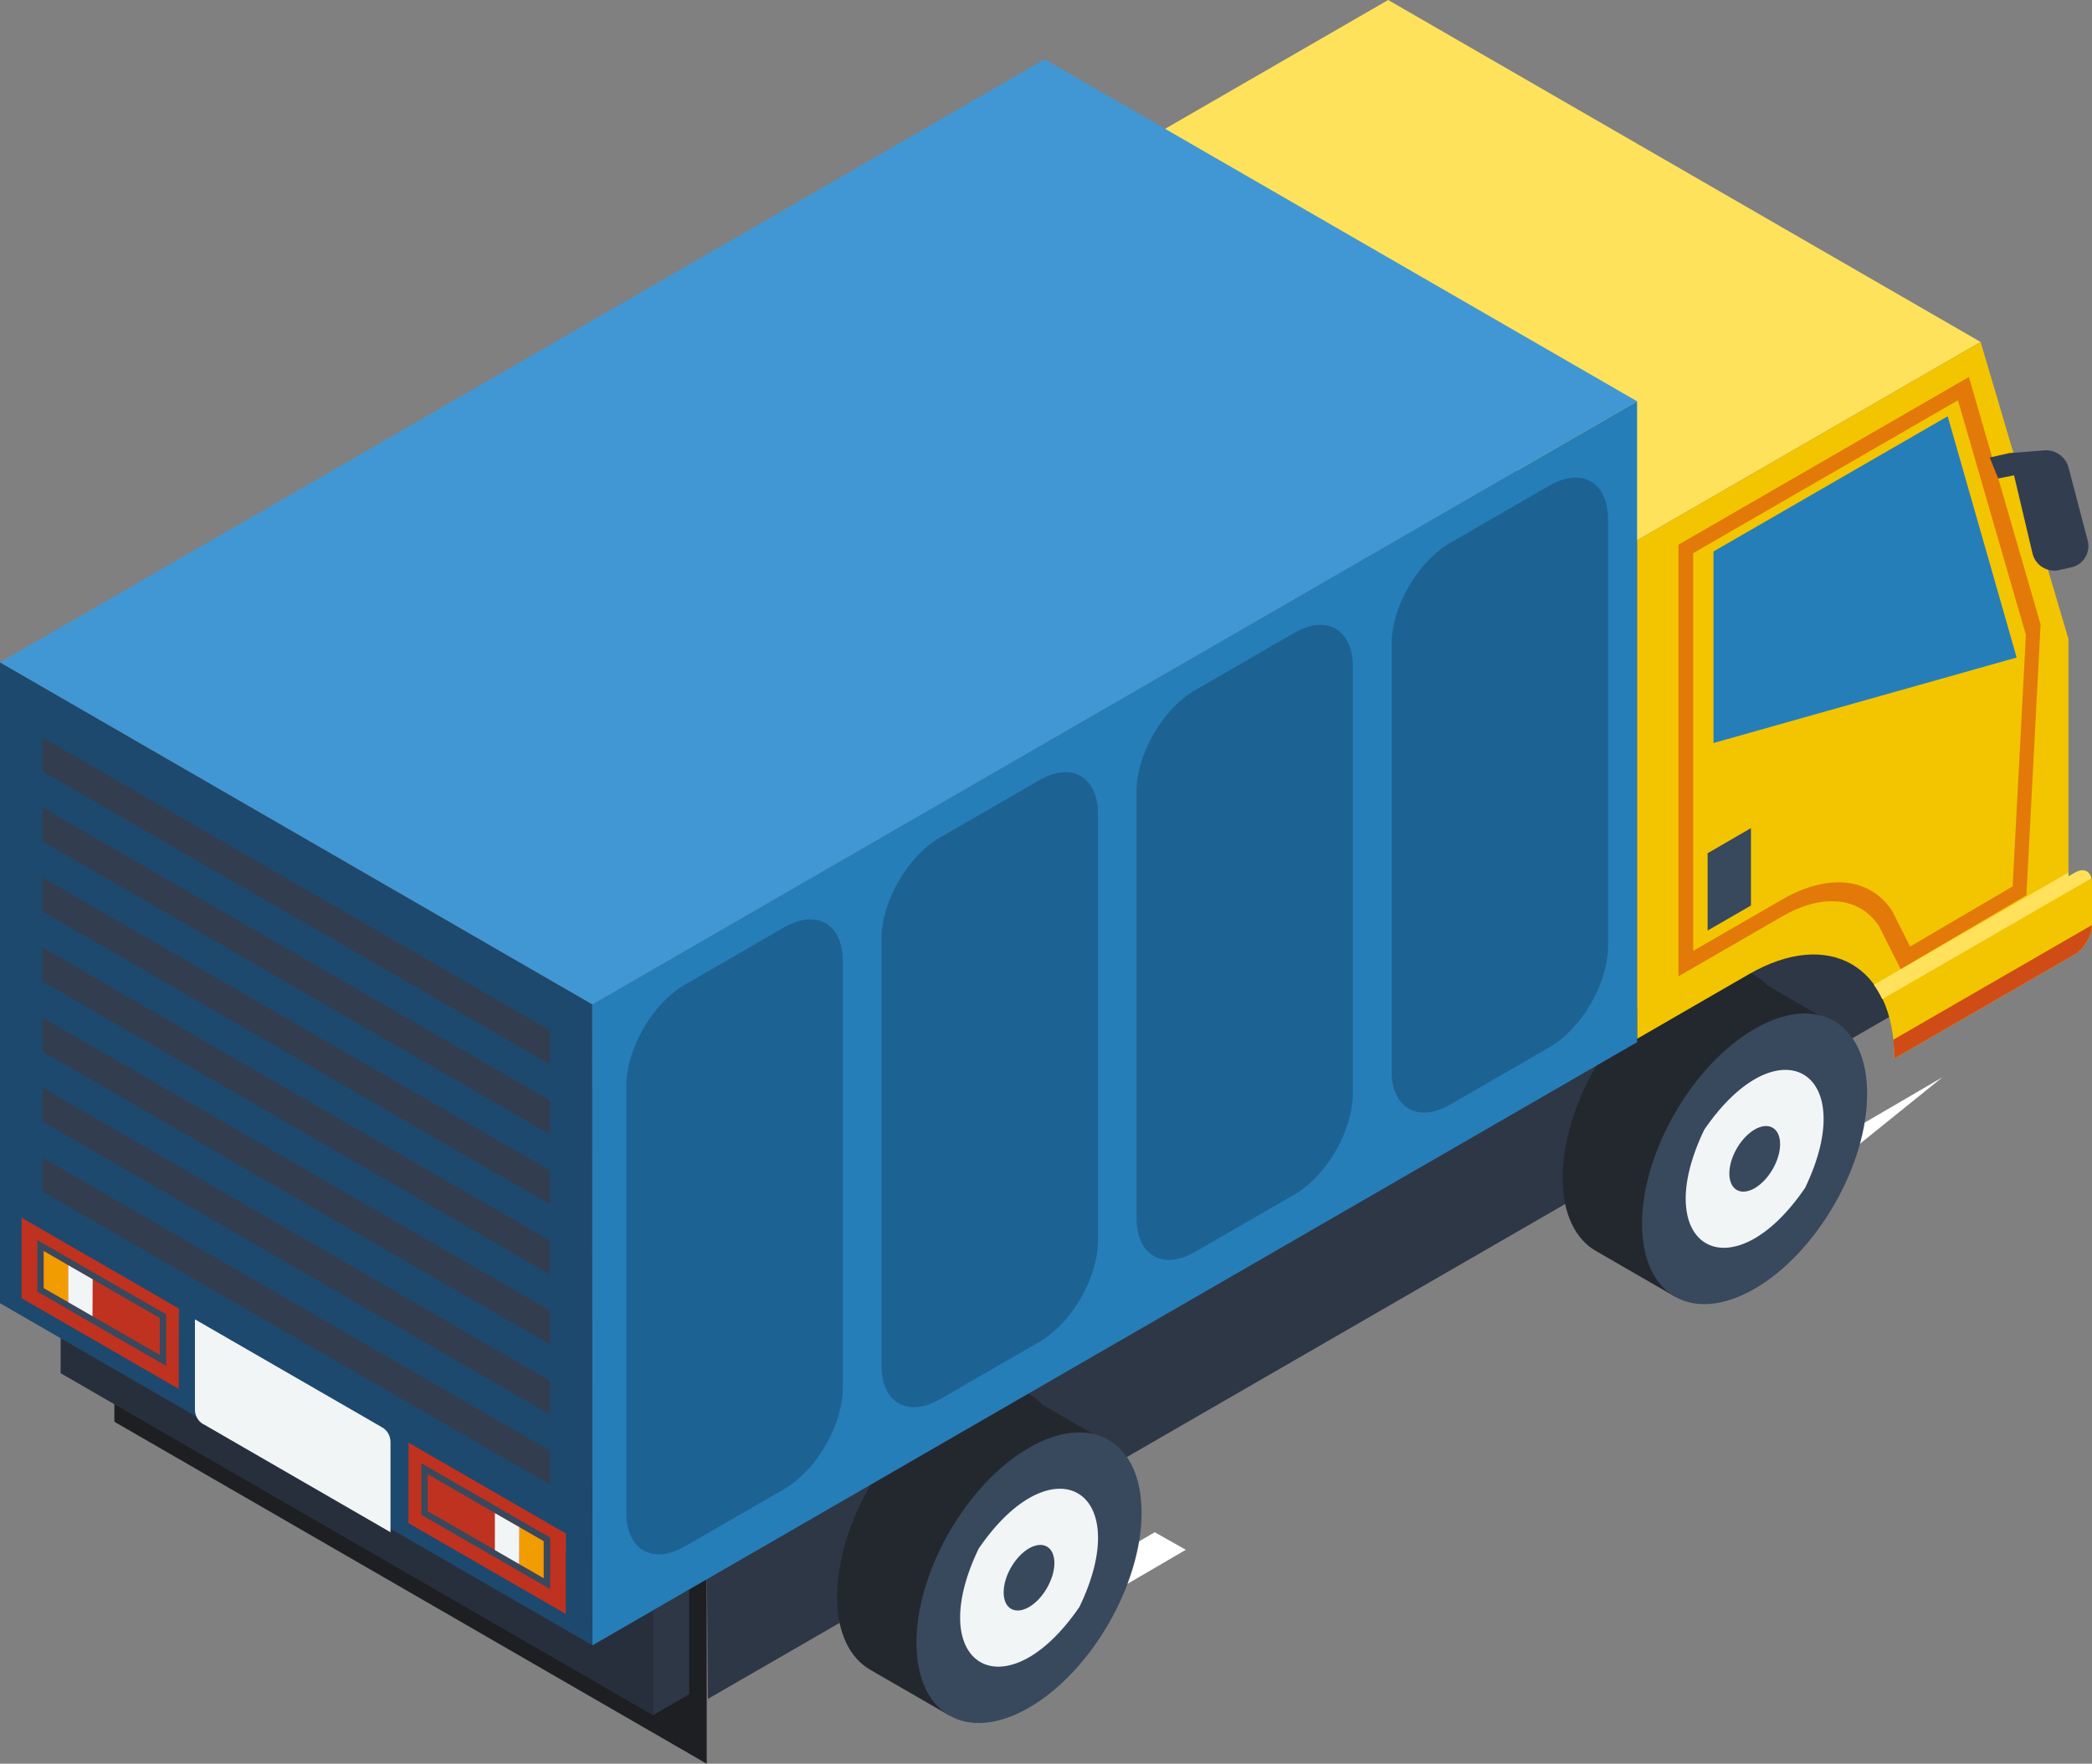 <?xml version="1.0" encoding="UTF-8"?>
<svg id="uuid-bb06ac3f-5f55-46ec-b7fb-e6c71ab85bc0" data-name="Calque_2" xmlns="http://www.w3.org/2000/svg" viewBox="0 0 160.77 135.54">
  <rect x="0" y="0" width="160.77" height="135.54" fill="#808080" stroke="none"/>
  <defs>
    <style>
      .uuid-e3210947-d267-4abe-bc4d-e4e555aea027 {
        fill: #ffe15b;
      }

      .uuid-8f165942-6a63-4c7e-aefe-081a1b601c0a {
        fill: #ffe25c;
      }

      .uuid-52943728-4aae-4aa9-894f-15528fede5f5 {
        fill: #e37909;
      }

      .uuid-8af67993-7f4c-4bf1-a214-72a0b17b746a {
        fill: #bf321f;
      }

      .uuid-e8daf21a-0dde-4b5a-9d28-20dd85c32ca6 {
        fill: #38485d;
      }

      .uuid-9e81e0c7-ac87-4f72-b8bd-51acc30bfded {
        fill: #f2f5f6;
      }

      .uuid-0bb06dc1-78ea-4631-9557-905eb441db21 {
        fill: #323e50;
      }

      .uuid-e19b3705-8f78-457d-b8ca-bd5ae2ffdb12 {
        fill: #2e3746;
      }

      .uuid-8ea78447-baed-4f75-b02e-54b744b20f6d {
        fill: #23282f;
      }

      .uuid-cb8a12e8-1d7c-4b17-b33f-a6ef03221be7 {
        fill: #fff;
      }

      .uuid-a39a95a3-c668-4a7c-8545-70c519aa54e9 {
        fill: #267eb9;
      }

      .uuid-8d44948a-dfcf-46d6-adeb-d275e6aabb54 {
        fill: #1c6394;
      }

      .uuid-8a882e44-fbb3-42ed-8c00-4d1fe62408d9 {
        fill: #d04c16;
      }

      .uuid-92df1f43-e707-417a-8d85-5543e9e11a7f {
        fill: #1d496e;
      }

      .uuid-fcbf9cba-3329-4880-b327-1b5d18bcaf38 {
        fill: #282f3c;
      }

      .uuid-341ca405-c321-4f70-bfe4-df9601408e6c {
        fill: #4197d3;
      }

      .uuid-df68abc5-3412-41c2-bb4e-7650a0f1d05b {
        fill: #f2c500;
      }

      .uuid-cd8adfe6-0551-4115-9da7-ba010e6abced {
        fill: #f19c00;
      }

      .uuid-fe62edc5-9834-46fd-bd0f-3852f30abd1e {
        fill: #1d1f22;
      }
    </style>
  </defs>
  <g id="uuid-c7de45d6-6f6f-47a3-8197-3a843d2d6b9d" data-name="Les_Véhicules">
    <g id="uuid-57bbdee8-3f40-49a3-80f8-877502d9ed1a" data-name="Vehicule_x5F_Camion_x5F_HD">
      <polygon class="uuid-cb8a12e8-1d7c-4b17-b33f-a6ef03221be7" points="76.44 127.67 74.05 126.33 88.74 117.75 91.13 119.1 76.44 127.67"/>
      <line class="uuid-cb8a12e8-1d7c-4b17-b33f-a6ef03221be7" x1="120.66" y1="99.12" x2="123.05" y2="100.46"/>
      <polyline class="uuid-cb8a12e8-1d7c-4b17-b33f-a6ef03221be7" points="136.98 92.7 134.58 91.36 149.27 82.79"/>
      <polygon class="uuid-fe62edc5-9834-46fd-bd0f-3852f30abd1e" points="54.31 118.74 8.79 92.46 8.79 109.26 54.31 135.54 54.31 118.74"/>
      <polygon class="uuid-fcbf9cba-3329-4880-b327-1b5d18bcaf38" points="4.66 105.53 50.18 131.81 50.18 123.75 4.66 97.47 4.66 105.53"/>
      <polygon class="uuid-8f165942-6a63-4c7e-aefe-081a1b601c0a" points="152.21 26.28 106.68 0 80.29 15.24 125.81 41.52 152.21 26.28"/>
      <polygon class="uuid-341ca405-c321-4f70-bfe4-df9601408e6c" points="80.29 4.56 0 50.91 45.52 77.19 125.81 30.84 80.29 4.56"/>
      <polygon class="uuid-92df1f43-e707-417a-8d85-5543e9e11a7f" points="45.52 77.19 0 50.91 0 100.15 45.53 126.44 45.52 77.19"/>
      <polygon class="uuid-0bb06dc1-78ea-4631-9557-905eb441db21" points="3.25 91.57 3.25 88.95 42.28 111.48 42.28 114.1 3.25 91.57"/>
      <polygon class="uuid-0bb06dc1-78ea-4631-9557-905eb441db21" points="3.25 86.19 3.25 83.57 42.28 106.1 42.28 108.72 3.25 86.19"/>
      <polygon class="uuid-0bb06dc1-78ea-4631-9557-905eb441db21" points="3.25 80.81 3.25 78.19 42.28 100.72 42.28 103.34 3.25 80.81"/>
      <polygon class="uuid-0bb06dc1-78ea-4631-9557-905eb441db21" points="3.25 75.42 3.25 72.8 42.28 95.34 42.28 97.96 3.25 75.42"/>
      <polygon class="uuid-0bb06dc1-78ea-4631-9557-905eb441db21" points="3.25 70.04 3.25 67.42 42.28 89.95 42.28 92.57 3.25 70.04"/>
      <polygon class="uuid-0bb06dc1-78ea-4631-9557-905eb441db21" points="3.25 64.66 3.25 62.04 42.28 84.57 42.28 87.19 3.25 64.66"/>
      <polygon class="uuid-0bb06dc1-78ea-4631-9557-905eb441db21" points="3.25 59.28 3.25 56.66 42.28 79.19 42.28 81.81 3.25 59.28"/>
      <polygon class="uuid-e19b3705-8f78-457d-b8ca-bd5ae2ffdb12" points="157.07 59.42 54.31 118.74 54.4 130.56 157.16 71.24 157.07 59.42"/>
      <polygon class="uuid-e19b3705-8f78-457d-b8ca-bd5ae2ffdb12" points="50.18 131.81 52.96 130.21 52.96 122.15 50.18 123.75 50.18 131.81"/>
      <path class="uuid-8ea78447-baed-4f75-b02e-54b744b20f6d" d="M135.81,75.71c-1.57-1.67-4.15-1.86-7.07-.17-4.78,2.76-8.65,9.46-8.65,14.98,0,2.76.97,4.69,2.53,5.6l6.11,3.53,12.13-21.01-5.06-2.92Z"/>
      <path class="uuid-8ea78447-baed-4f75-b02e-54b744b20f6d" d="M80.05,107.9c-1.56-1.67-4.15-1.86-7.07-.17-4.78,2.76-8.65,9.46-8.65,14.98,0,2.76.97,4.69,2.53,5.6l6.11,3.53,12.13-21.01-5.06-2.92Z"/>
      <path class="uuid-e8daf21a-0dde-4b5a-9d28-20dd85c32ca6" d="M143.49,84.06c0,5.51-3.87,12.22-8.65,14.98-4.78,2.76-8.65.52-8.65-4.99s3.87-12.22,8.65-14.98c4.78-2.76,8.65-.52,8.65,4.99"/>
      <path class="uuid-9e81e0c7-ac87-4f72-b8bd-51acc30bfded" d="M138.72,91.29c-5.65,8.27-12.09,4.55-7.75-4.47,5.65-8.27,12.09-4.55,7.75,4.47"/>
      <path class="uuid-e8daf21a-0dde-4b5a-9d28-20dd85c32ca6" d="M134.85,91.31c-1.08.62-1.95.12-1.95-1.13s.88-2.76,1.95-3.38c1.08-.62,1.95-.12,1.95,1.13s-.88,2.76-1.95,3.38"/>
      <path class="uuid-e8daf21a-0dde-4b5a-9d28-20dd85c32ca6" d="M87.73,116.25c0,5.51-3.87,12.22-8.65,14.98-4.78,2.76-8.65.52-8.65-4.99,0-5.51,3.87-12.22,8.65-14.98,4.78-2.76,8.65-.52,8.65,4.99"/>
      <path class="uuid-9e81e0c7-ac87-4f72-b8bd-51acc30bfded" d="M82.96,123.48c-5.65,8.27-12.09,4.55-7.75-4.47,5.65-8.27,12.09-4.55,7.75,4.47"/>
      <path class="uuid-e8daf21a-0dde-4b5a-9d28-20dd85c32ca6" d="M79.08,123.5c-1.08.62-1.95.12-1.95-1.13s.88-2.76,1.95-3.38c1.08-.62,1.95-.12,1.95,1.13,0,1.24-.88,2.76-1.95,3.38"/>
      <path class="uuid-df68abc5-3412-41c2-bb4e-7650a0f1d05b" d="M159.47,67.05l-.51.3v-18.25l-6.75-22.82-26.4,15.24v38.31l8.57-4.95c6.18-3.57,11.2-.68,11.2,6.47h0s13.89-8.02,13.89-8.02c.72-.41,1.3-1.42,1.3-2.24v-3.28c0-.83-.58-1.16-1.3-.75"/>
      <path class="uuid-8a882e44-fbb3-42ed-8c00-4d1fe62408d9" d="M145.5,79.91c.05.46.08.94.08,1.44h0s13.89-8.02,13.89-8.02c.71-.41,1.29-1.41,1.29-2.24l-15.26,8.81Z"/>
      <path class="uuid-e3210947-d267-4abe-bc4d-e4e555aea027" d="M160.71,67.51c-.13-.58-.62-.81-1.24-.45l-.51.3v-.31l-14.96,8.63c.24.33.46.7.65,1.1l16.05-9.27Z"/>
      <path class="uuid-52943728-4aae-4aa9-894f-15528fede5f5" d="M146.06,74.47l-1.66-3.3c-1.48-2.24-4.33-2.54-7.43-.75l-7.98,4.61v-33.17l22.32-12.89,5.51,19.02-1.09,20.81-9.66,5.67ZM130.11,73.08l6.86-3.96c3.51-2.03,6.74-1.69,8.44.88l1.38,2.74,7.88-4.62,1.02-19.33-5.22-18.03-20.35,11.75v30.57Z"/>
      <polygon class="uuid-a39a95a3-c668-4a7c-8545-70c519aa54e9" points="131.68 57.1 154.98 50.53 149.68 31.99 131.68 42.38 131.68 57.1"/>
      <polygon class="uuid-e8daf21a-0dde-4b5a-9d28-20dd85c32ca6" points="131.23 71.51 131.23 65.57 134.56 63.64 134.56 69.59 131.23 71.51"/>
      <polygon class="uuid-a39a95a3-c668-4a7c-8545-70c519aa54e9" points="125.81 30.84 45.52 77.19 45.53 126.44 125.81 80.09 125.81 30.84"/>
      <path class="uuid-8d44948a-dfcf-46d6-adeb-d275e6aabb54" d="M60.27,114.43l-7.64,4.41c-2.48,1.43-4.5.27-4.5-2.6v-32.78c0-2.87,2.01-6.35,4.5-7.79l7.64-4.41c2.48-1.43,4.5-.27,4.5,2.6v32.78c0,2.87-2.01,6.35-4.5,7.79"/>
      <path class="uuid-8d44948a-dfcf-46d6-adeb-d275e6aabb54" d="M79.88,103.12l-7.64,4.41c-2.48,1.43-4.5.27-4.5-2.6v-32.78c0-2.87,2.01-6.35,4.5-7.79l7.64-4.41c2.48-1.43,4.5-.27,4.5,2.6v32.78c0,2.87-2.01,6.35-4.5,7.79"/>
      <path class="uuid-8d44948a-dfcf-46d6-adeb-d275e6aabb54" d="M99.48,91.8l-7.64,4.41c-2.48,1.43-4.5.27-4.5-2.6v-32.78c0-2.87,2.01-6.35,4.5-7.79l7.63-4.41c2.48-1.43,4.5-.27,4.5,2.6v32.78c0,2.87-2.01,6.35-4.49,7.79"/>
      <path class="uuid-8d44948a-dfcf-46d6-adeb-d275e6aabb54" d="M119.08,80.48l-7.64,4.41c-2.48,1.43-4.5.27-4.5-2.6v-32.78c0-2.87,2.01-6.35,4.5-7.79l7.64-4.41c2.48-1.43,4.5-.27,4.5,2.6v32.78c0,2.87-2.01,6.35-4.5,7.79"/>
      <polygon class="uuid-8af67993-7f4c-4bf1-a214-72a0b17b746a" points="13.74 106.74 1.65 99.76 1.66 93.58 13.75 100.56 13.74 106.74"/>
      <path class="uuid-e8daf21a-0dde-4b5a-9d28-20dd85c32ca6" d="M12.28,101.29v2.84s-8.92-5.15-8.92-5.15v-2.84s8.92,5.15,8.92,5.15ZM12.77,101.01l-.49-.28-8.92-5.15-.49-.28v3.4s0,.56,0,.56l.49.28,8.92,5.15.49.28v-.56s0-2.84,0-2.84v-.56Z"/>
      <polygon class="uuid-cd8adfe6-0551-4115-9da7-ba010e6abced" points="5.24 100.07 3.36 98.99 3.36 96.14 5.24 97.23 5.24 100.07"/>
      <polygon class="uuid-9e81e0c7-ac87-4f72-b8bd-51acc30bfded" points="7.11 101.15 5.24 100.07 5.24 97.23 7.12 98.31 7.11 101.15"/>
      <polygon class="uuid-8af67993-7f4c-4bf1-a214-72a0b17b746a" points="31.39 117.05 43.48 124.03 43.49 117.85 31.4 110.87 31.39 117.05"/>
      <path class="uuid-9e81e0c7-ac87-4f72-b8bd-51acc30bfded" d="M15.64,109.45l14.37,8.3v-6.92c0-.48-.24-.92-.66-1.15l-14.37-8.29v6.92c0,.48.24.92.66,1.15"/>
      <path class="uuid-e8daf21a-0dde-4b5a-9d28-20dd85c32ca6" d="M32.87,113.29l8.92,5.15v2.84s-8.92-5.15-8.92-5.15v-2.84ZM32.38,112.45v.56s0,2.84,0,2.84v.56s.49.28.49.28l8.92,5.15.49.28v-3.4s0-.56,0-.56l-.49-.28-8.92-5.15-.49-.28Z"/>
      <polygon class="uuid-cd8adfe6-0551-4115-9da7-ba010e6abced" points="39.9 120.2 41.78 121.28 41.78 118.44 39.91 117.36 39.9 120.2"/>
      <polygon class="uuid-9e81e0c7-ac87-4f72-b8bd-51acc30bfded" points="38.03 119.12 39.9 120.2 39.91 117.36 38.03 116.28 38.03 119.12"/>
      <path class="uuid-0bb06dc1-78ea-4631-9557-905eb441db21" d="M154.42,34.82l2.68-.21c.86-.07,1.65.49,1.87,1.33l1.47,5.6c.24.92-.33,1.86-1.26,2.06l-.95.21c-.91.2-1.81-.37-2.03-1.27l-1.42-6.01-1.22.24-.65-1.61,1.5-.34Z"/>
    </g>
  </g>
</svg>